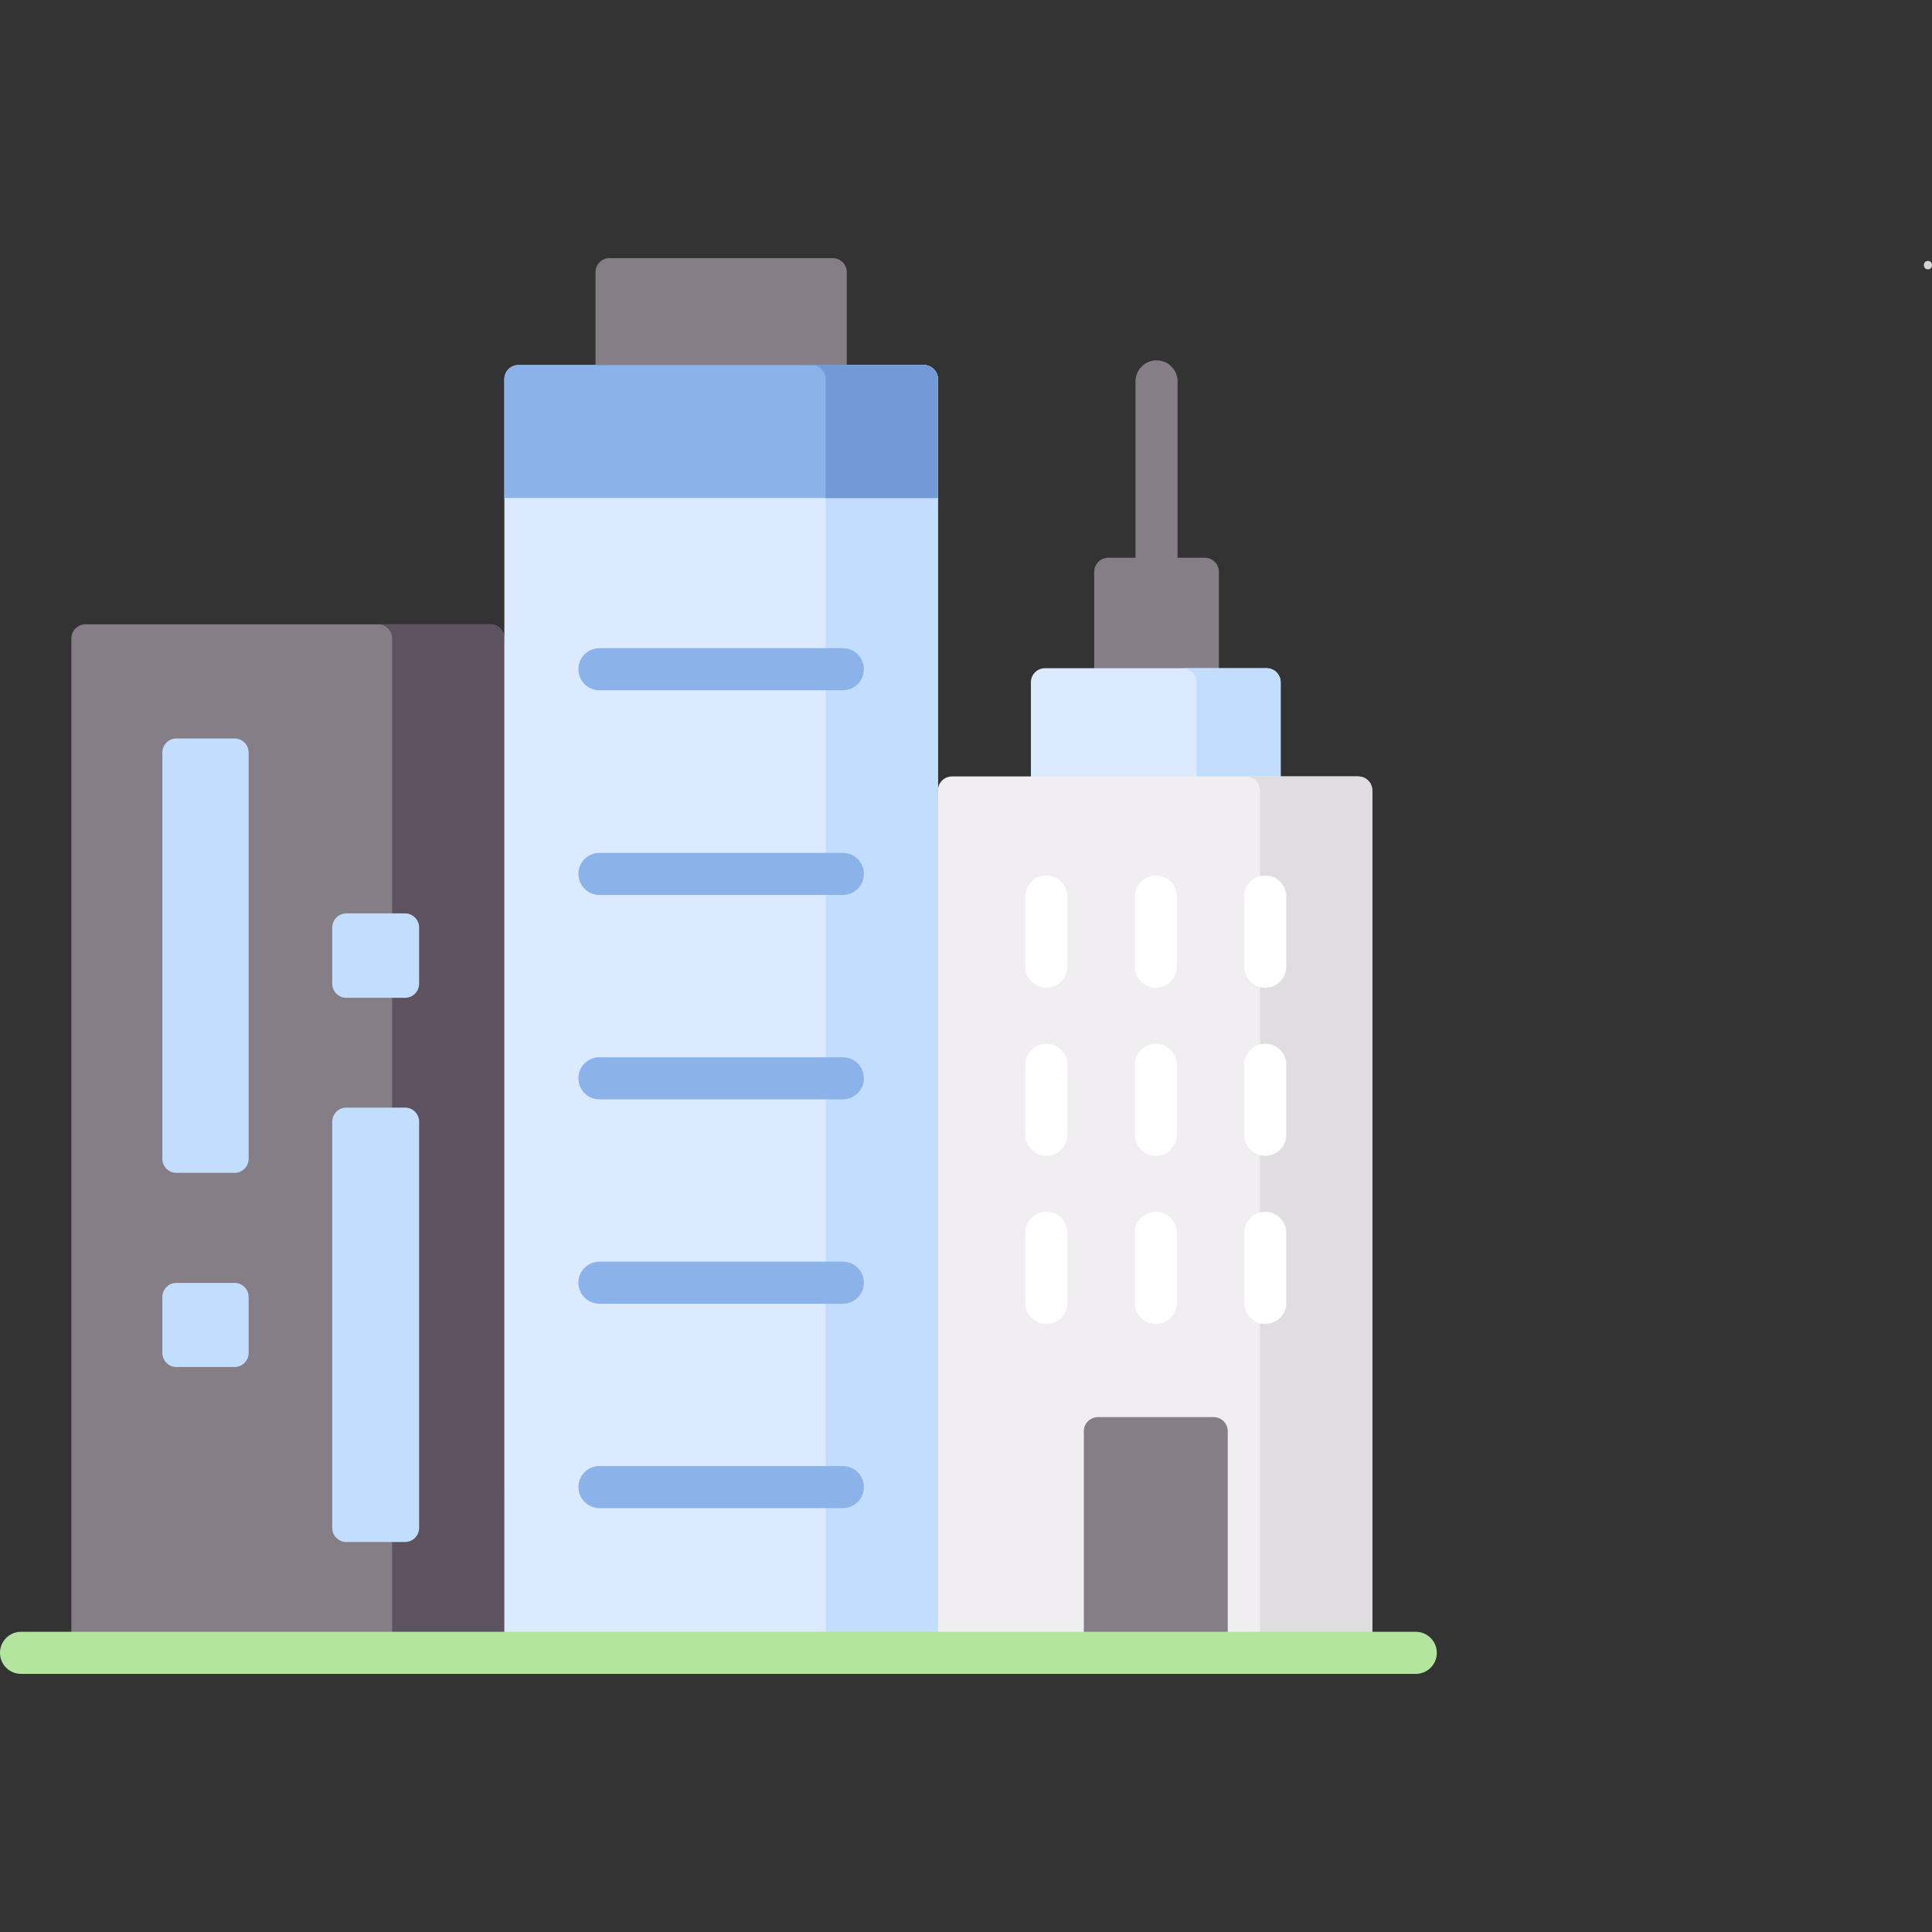 <?xml version="1.0" encoding="iso-8859-1"?>
<!-- Generator: Adobe Illustrator 21.0.0, SVG Export Plug-In . SVG Version: 6.00 Build 0)  -->
<svg xmlns="http://www.w3.org/2000/svg" xmlns:xlink="http://www.w3.org/1999/xlink" version="1.1" id="Capa_1" x="0px" y="0px" viewBox="0 0 688.449 688.449" style="enable-background:new 0 0 688.449 688.449;" xml:space="preserve" width="512" height="512">
<rect x="0" y="0" width="688.449" height="688.449" fill="#333333" stroke="none"/>
<g>
	<path style="fill:#857E87;" d="M25.435,227.474c0-2.75,2.25-5,5-5h144.287c2.75,0,5,2.25,5,5l6.175,181.083l-6.175,179.184H25.435   V227.474z"/>
	<path style="fill:#5D5360;" d="M174.722,222.474h-40c2.75,0,5,2.25,5,5v360.268h40V227.474   C179.722,224.724,177.472,222.474,174.722,222.474z"/>
	<path style="fill:#857E87;" d="M404.622,200.474v-64.567c0-4.142,3.357-7.5,7.5-7.5c4.142,0,7.5,3.358,7.5,7.5v64.567H404.622z"/>
	<path style="fill:#857E87;" d="M434.34,239.474h-44.436v-35.723c0-2.75,2.25-5,5-5h34.436c2.75,0,5,2.25,5,5V239.474z"/>
	<path style="fill:#DBEAFF;" d="M456.355,278.474h-88.999v-35.366c0-2.75,2.25-5,5-5h78.999c2.75,0,5,2.25,5,5V278.474z"/>
	<path style="fill:#C3DDFF;" d="M451.355,238.109h-30c2.75,0,5,2.25,5,5v35.366h30v-35.366   C456.355,240.359,454.105,238.109,451.355,238.109z"/>
	<path style="fill:#F0EEF0;" d="M489,588.972H334.232L330,430.474l4.227-148.801c0-2.75,2.25-5,5-5H484c2.75,0,5,2.25,5,5V588.972z"/>
	<path style="fill:#DFDDE0;" d="M484,276.674h-40c2.75,0,5,2.25,5,5v307.298h40V281.674C489,278.924,486.75,276.674,484,276.674z"/>
	<path style="fill:#DBEAFF;" d="M334.232,588.972h-154.5l-0.009-453.887c0-2.75,2.25-5,5-5h144.501c2.75,0,5,2.25,5,5   L334.232,588.972z"/>
	<path style="fill:#C3DDFF;" d="M334.225,135.085c0-2.75-2.25-5-5-5h-40c2.75,0,5,2.25,5,5l0.008,453.887h40L334.225,135.085z"/>
	<path style="fill:#857E87;" d="M301.739,132.474h-89.53v-35.5c0-2.75,2.25-5,5-5h79.53c2.75,0,5,2.25,5,5V132.474z"/>
	<path style="fill:#8BB3EA;" d="M334.188,177.456H179.709v-42.372c0-2.75,2.25-5,5-5h144.479c2.75,0,5,2.25,5,5V177.456z"/>
	<path style="fill:#739AD6;" d="M329.188,130.085h-40c2.75,0,5,2.25,5,5v42.372h40v-42.372   C334.188,132.335,331.938,130.085,329.188,130.085z"/>
	<path style="fill:#857E87;" d="M386.215,588.933v-78.954c0-2.75,2.25-5,5-5h41.281c2.75,0,5,2.25,5,5v78.954H386.215z"/>
	<path style="fill:#C3DDFF;" d="M88.595,412.938c0,2.75-2.25,5-5,5H62.852c-2.75,0-5-2.25-5-5V268.145c0-2.75,2.25-5,5-5h20.743   c2.75,0,5,2.25,5,5V412.938z"/>
	<path style="fill:#C3DDFF;" d="M149.352,544.475c0,2.75-2.25,5-5,5h-20.954c-2.75,0-5-2.25-5-5V399.683c0-2.75,2.25-5,5-5h20.954   c2.75,0,5,2.25,5,5V544.475z"/>
	<path style="fill:#C3DDFF;" d="M149.352,350.554c0,2.75-2.25,5-5,5h-20.954c-2.75,0-5-2.25-5-5v-20.07c0-2.75,2.25-5,5-5h20.954   c2.75,0,5,2.25,5,5V350.554z"/>
	<path style="fill:#C3DDFF;" d="M88.595,482.119c0,2.75-2.25,5-5,5H62.852c-2.75,0-5-2.25-5-5v-19.973c0-2.75,2.25-5,5-5h20.743   c2.75,0,5,2.25,5,5V482.119z"/>
	<path style="fill:#B3E59F;" d="M504.5,596.474H7.5c-4.143,0-7.5-3.358-7.5-7.5s3.357-7.5,7.5-7.5h497c4.143,0,7.5,3.358,7.5,7.5   S508.643,596.474,504.5,596.474z"/>
	<g>
		<path style="fill:#8BB3EA;" d="M300.339,245.974h-86.729c-4.143,0-7.5-3.358-7.5-7.5s3.357-7.5,7.5-7.5h86.729    c4.143,0,7.5,3.358,7.5,7.5S304.481,245.974,300.339,245.974z"/>
	</g>
	<g>
		<path style="fill:#8BB3EA;" d="M300.339,318.907h-86.729c-4.143,0-7.5-3.358-7.5-7.5s3.357-7.5,7.5-7.5h86.729    c4.143,0,7.5,3.358,7.5,7.5S304.481,318.907,300.339,318.907z"/>
	</g>
	<g>
		<path style="fill:#8BB3EA;" d="M300.339,391.744h-86.729c-4.143,0-7.5-3.358-7.5-7.5s3.357-7.5,7.5-7.5h86.729    c4.143,0,7.5,3.358,7.5,7.5S304.481,391.744,300.339,391.744z"/>
	</g>
	<g>
		<path style="fill:#8BB3EA;" d="M300.339,464.575h-86.729c-4.143,0-7.5-3.358-7.5-7.5s3.357-7.5,7.5-7.5h86.729    c4.143,0,7.5,3.358,7.5,7.5S304.481,464.575,300.339,464.575z"/>
	</g>
	<g>
		<path style="fill:#8BB3EA;" d="M300.339,537.407h-86.729c-4.143,0-7.5-3.358-7.5-7.5s3.357-7.5,7.5-7.5h86.729    c4.143,0,7.5,3.358,7.5,7.5S304.481,537.407,300.339,537.407z"/>
	</g>
	<g>
		<g>
			<path style="fill:#FFFFFF;" d="M372.855,351.976c-4.143,0-7.5-3.358-7.5-7.5v-25.002c0-4.142,3.357-7.5,7.5-7.5     s7.5,3.358,7.5,7.5v25.002C380.355,348.619,376.998,351.976,372.855,351.976z"/>
		</g>
		<g>
			<path style="fill:#FFFFFF;" d="M411.855,351.976c-4.143,0-7.5-3.358-7.5-7.5v-25.002c0-4.142,3.357-7.5,7.5-7.5     s7.5,3.358,7.5,7.5v25.002C419.355,348.619,415.998,351.976,411.855,351.976z"/>
		</g>
		<g>
			<path style="fill:#FFFFFF;" d="M372.855,411.867c-4.143,0-7.5-3.358-7.5-7.5v-24.953c0-4.142,3.357-7.5,7.5-7.5     s7.5,3.358,7.5,7.5v24.953C380.355,408.509,376.998,411.867,372.855,411.867z"/>
		</g>
		<g>
			<path style="fill:#FFFFFF;" d="M411.855,411.867c-4.143,0-7.5-3.358-7.5-7.5v-24.953c0-4.142,3.357-7.5,7.5-7.5     s7.5,3.358,7.5,7.5v24.953C419.355,408.509,415.998,411.867,411.855,411.867z"/>
		</g>
		<g>
			<path style="fill:#FFFFFF;" d="M372.855,471.785c-4.143,0-7.5-3.358-7.5-7.5V439.31c0-4.142,3.357-7.5,7.5-7.5s7.5,3.358,7.5,7.5     v24.975C380.355,468.427,376.998,471.785,372.855,471.785z"/>
		</g>
		<g>
			<path style="fill:#FFFFFF;" d="M411.855,471.785c-4.143,0-7.5-3.358-7.5-7.5V439.31c0-4.142,3.357-7.5,7.5-7.5s7.5,3.358,7.5,7.5     v24.975C419.355,468.427,415.998,471.785,411.855,471.785z"/>
		</g>
		<g>
			<path style="fill:#FFFFFF;" d="M450.855,351.976c-4.143,0-7.5-3.358-7.5-7.5v-25.002c0-4.142,3.357-7.5,7.5-7.5     s7.5,3.358,7.5,7.5v25.002C458.355,348.619,454.998,351.976,450.855,351.976z"/>
		</g>
		<g>
			<path style="fill:#FFFFFF;" d="M450.855,411.867c-4.143,0-7.5-3.358-7.5-7.5v-24.953c0-4.142,3.357-7.5,7.5-7.5     s7.5,3.358,7.5,7.5v24.953C458.355,408.509,454.998,411.867,450.855,411.867z"/>
		</g>
		<g>
			<path style="fill:#FFFFFF;" d="M450.855,471.785c-4.143,0-7.5-3.358-7.5-7.5V439.31c0-4.142,3.357-7.5,7.5-7.5s7.5,3.358,7.5,7.5     v24.975C458.355,468.427,454.998,471.785,450.855,471.785z"/>
		</g>
	</g>
</g>
<g>
	<g>
		<path style="fill:#D3D3D6;" d="M687,95.974c1.93,0,1.934-3,0-3C685.07,92.974,685.066,95.974,687,95.974L687,95.974z"/>
	</g>
</g>















</svg>
